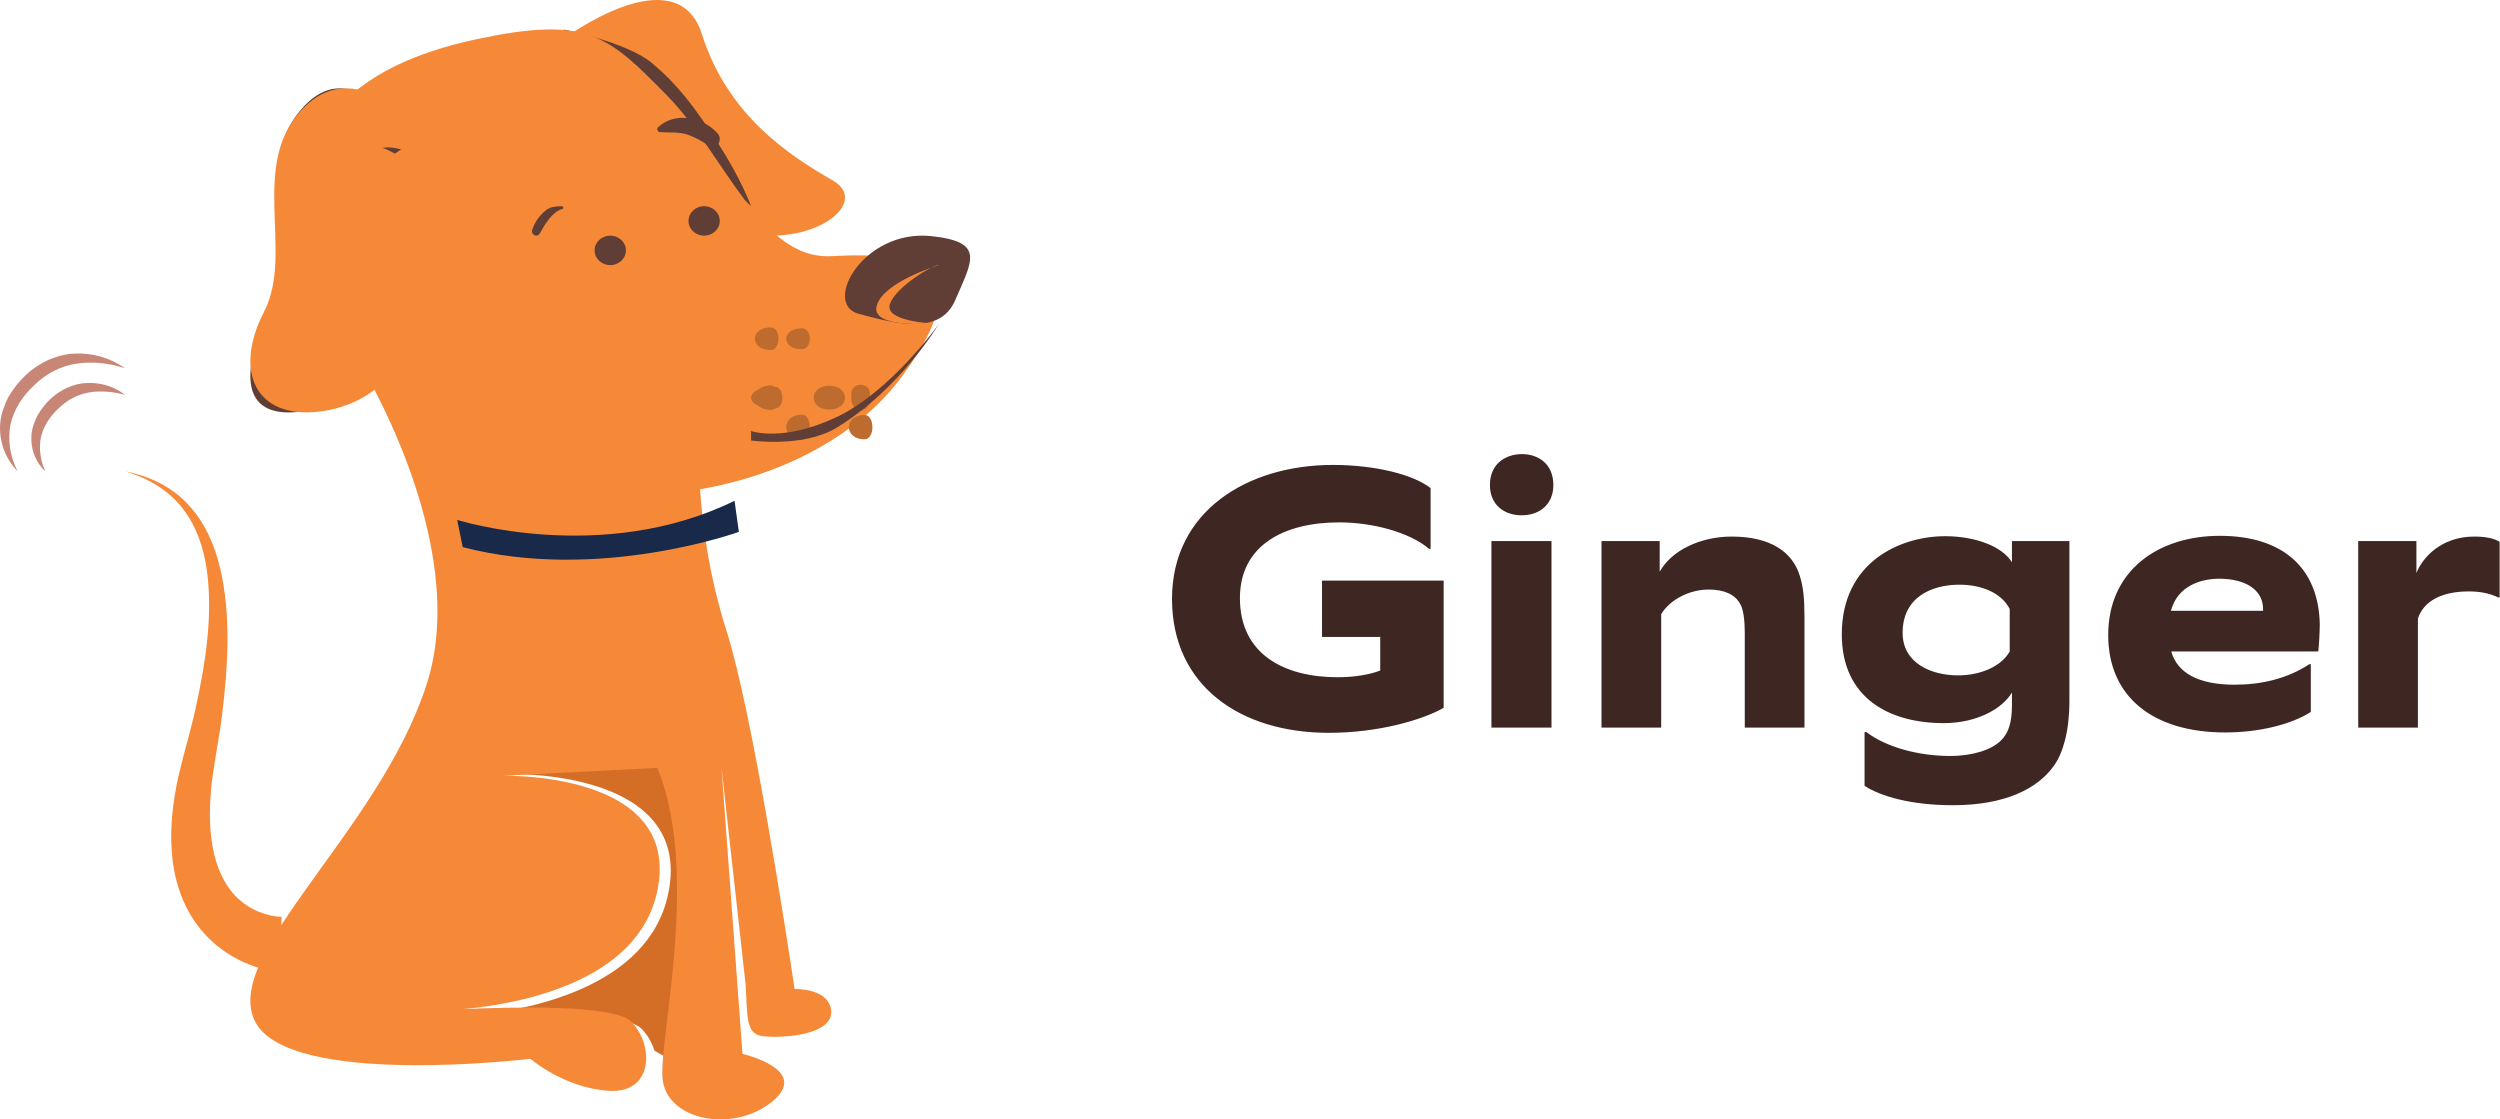 <svg xmlns="http://www.w3.org/2000/svg" width="134" height="60" viewBox="0 0 134 60">
  <g fill="none">
    <path fill="#3E2723" d="M71.22,39.28 C73.9,39.28 76.26,38.58 77.38,37.94 L77.38,31.12 L70.86,31.12 L70.86,34.14 L73.98,34.14 L73.98,35.94 C73.42,36.16 72.58,36.3 71.7,36.3 C68.82,36.3 66.46,35.06 66.46,32.06 C66.46,29.24 68.8,28 71.78,28 C73.56,28 75.54,28.52 76.6,29.42 L76.68,29.42 L76.68,26.16 C75.72,25.42 73.68,24.92 71.44,24.92 C66.86,24.92 62.82,27.4 62.82,32.1 C62.82,36.76 66.48,39.28 71.22,39.28 Z M81.56,27.62 C82.58,27.62 83.26,26.98 83.26,26 C83.26,24.82 82.4,24.34 81.58,24.34 C80.74,24.34 79.86,24.82 79.86,26 C79.86,27.04 80.6,27.62 81.56,27.62 Z M83.16,39 L83.16,29 L79.94,29 L79.94,39 L83.16,39 Z M89.04,39 L89.04,32.92 C89.52,32.12 90.58,31.6 91.58,31.6 C92.42,31.6 93,31.86 93.28,32.38 C93.44,32.64 93.52,33.26 93.52,33.88 L93.52,39 L96.72,39 L96.72,33.08 C96.72,32.12 96.66,31.48 96.48,30.9 C96.1,29.6 94.92,28.76 92.82,28.76 C91.14,28.76 89.6,29.5 88.96,30.64 L88.96,29 L85.84,29 L85.84,39 L89.04,39 Z M104.68,43.16 C107.46,43.16 109.24,42.28 110.12,41 C110.58,40.34 110.92,39.18 110.92,37.58 L110.92,29 L107.84,29 L107.84,30.14 C107.32,29.28 105.86,28.74 104.26,28.74 C101.86,28.74 98.72,30.12 98.72,34 C98.72,37.44 101.3,38.76 104.18,38.76 C105.92,38.76 107.3,38.02 107.84,37.12 L107.84,37.8 C107.84,38.68 107.68,39.28 107.24,39.7 C106.76,40.18 105.76,40.52 104.52,40.52 C102.82,40.52 101.08,40.04 100.04,39.24 L99.94,39.24 L99.94,42.12 C100.8,42.68 102.42,43.16 104.68,43.16 Z M104.96,36.2 C103.5,36.2 101.98,35.54 101.98,33.92 C101.98,32.02 103.52,31.34 105.02,31.34 C106.22,31.34 107.28,31.78 107.72,32.64 L107.72,34.92 C107.26,35.74 106.12,36.2 104.96,36.2 Z M119.28,39.26 C121.06,39.26 122.8,38.84 123.86,38.16 L123.86,35.6 L123.78,35.6 C122.6,36.38 121.2,36.7 119.78,36.7 C117.82,36.7 116.7,36.06 116.38,34.92 L124.26,34.92 C124.3,34.58 124.34,33.82 124.34,33.46 C124.28,30.44 122.36,28.72 118.98,28.72 C115.68,28.72 113,30.58 113,34.04 C113,37.3 115.34,39.26 119.28,39.26 Z M121.3,32.74 L116.36,32.74 C116.72,31.4 117.96,31.02 118.96,31.02 C120.3,31.02 121.3,31.58 121.3,32.64 L121.3,32.74 Z M129.6,39 L129.6,33.16 C129.9,32.22 130.88,31.7 132.32,31.7 C132.94,31.7 133.44,31.8 133.9,32.02 L133.98,32.02 L133.98,29.04 C133.66,28.84 133.18,28.76 132.62,28.76 C130.86,28.76 129.84,29.88 129.52,30.72 L129.52,29 L126.4,29 L126.4,39 L129.6,39 Z"/>
    <path fill="#613E35" d="M33.274,2.055 C32,3.034 33.3,6.692 31.87,9.472 C34.827,5.639 32.758,1.928 36.725,2.563 L36.903,2.186 C36.136,1.782 34.489,1.117 33.274,2.057" transform="matrix(-1 0 0 1 68.774 0)"/>
    <path fill="#F58937" d="M45.29,2.09 C45.29,2.09 39.218,-2.436 37.862,1.832 C36.506,6.099 33.33,8.251 30.869,9.659 C28.405,11.065 33.148,14.138 37.505,11.748 C38.482,11.212 39.108,10.529 39.511,9.781 C40.915,7.178 40.194,4.494 41.442,3.576 C42.635,2.7 43.695,2.589 44.447,2.966 L44.787,2.279 L44.447,2.966 C44.707,3.097 44.867,3.201 44.867,3.201 L45.289,2.089 L45.29,2.09 Z" transform="matrix(-1 0 0 1 75.484 0)"/>
    <path fill="#613E35" d="M40.257,1.579 C40.257,1.579 36.853,2.258 35.518,3.369 C34.184,4.477 33.239,5.685 31.902,7.771 C30.695,9.655 30.193,11.052 30.193,11.052 L40.257,1.579 Z" transform="matrix(-1 0 0 1 70.45 0)"/>
    <path fill="#D46E27" d="M36.903,54.454 C33.872,54.173 27.277,52.978 26.239,47.868 C24.883,41.198 34.728,41.495 34.728,41.495 L26.239,41.052 C24.887,44.395 25.058,48.827 25.411,52.431 C25.639,52.671 25.879,52.899 26.129,53.102 C25.934,53.166 25.723,53.244 25.503,53.325 C25.652,54.694 25.812,55.904 25.899,56.843 C26.3,56.708 26.668,56.516 26.987,56.307 C27.127,55.867 27.366,55.452 27.689,55.132 C28.64,54.19 34.175,54.325 36.901,54.454" transform="matrix(-1 0 0 1 62.063 0)"/>
    <path fill="#F58937" d="M40.884,36.72 C38.382,29.03 44.654,19.158 44.684,19.058 L44.685,19.049 C44.94,18.639 45.181,18.21 45.4,17.763 C50.372,7.677 45.252,3.6 38.172,2.096 C32.25,0.84 31.171,1.882 28.006,5.1 C24.843,8.319 22.992,13.941 19.175,13.73 C14.527,13.472 11.1,14.283 15.355,20.122 C17.68,23.314 21.751,25.453 26.219,26.224 C26.106,27.923 25.774,30.768 24.795,33.831 C23.424,38.126 21.578,50.155 21.151,53.006 C20.444,53.021 19.348,53.194 19.197,54.103 C18.971,55.463 21.757,55.677 22.886,55.535 C23.809,55.418 23.668,54.349 23.775,52.777 L25.07,41.128 L23.944,56.486 C23.944,56.486 20.249,57.334 22.358,59.05 C24.468,60.768 28.082,60.048 28.233,57.757 C28.255,57.428 28.229,56.963 28.175,56.397 C28.088,55.492 27.934,54.327 27.785,53.004 L27.696,52.141 C27.35,48.663 27.183,44.383 28.506,41.157 L36.818,41.584 C36.818,41.584 27.18,41.299 28.506,47.735 C29.523,52.668 35.981,53.822 38.945,54.092 C36.276,53.968 30.857,53.837 29.926,54.748 C29.611,55.056 29.377,55.457 29.239,55.882 C28.84,57.129 29.297,58.574 31.095,58.468 C33.503,58.324 35.31,56.75 35.31,56.75 C35.31,56.75 48.264,58.324 50.071,54.748 C51.878,51.17 43.445,44.588 40.884,36.72" transform="matrix(-1 0 0 1 63.741 0)"/>
    <path fill="#613E35" d="M13.418,7.791 C13.418,7.791 16.05,2.661 18.929,5.696 C21.805,8.73 19.475,13.71 20.953,17 C22.428,20.292 22.099,22.446 19.114,22.062 C16.132,21.674 13.147,19.281 15.32,14.028 C16.769,10.521 16.867,6.574 14.063,8.236 L13.418,7.793 L13.418,7.791 Z" transform="matrix(-1 0 0 1 35.225 0)"/>
    <path fill="#F58937" d="M13.42,8.09 C13.42,8.09 17.227,2.652 20.468,5.624 C23.707,8.598 21.082,13.475 22.745,16.699 C24.407,19.922 23.19,22.444 19.833,22.067 C16.473,21.688 13.462,18.772 15.817,13.588 C18.169,8.404 17.303,6.897 14.146,8.526 L13.42,8.09 L13.42,8.09 Z" transform="matrix(-1 0 0 1 36.903 0)"/>
    <path fill="#613E35" d="M35.227,13.42 C35.227,13.856 34.852,14.211 34.387,14.211 C33.923,14.211 33.548,13.856 33.548,13.42 C33.548,12.984 33.925,12.631 34.387,12.631 C34.852,12.631 35.227,12.984 35.227,13.42 M30.194,11.84 C30.194,12.278 29.819,12.631 29.356,12.631 C28.892,12.631 28.517,12.278 28.517,11.842 C28.517,11.406 28.892,11.052 29.356,11.052 C29.819,11.052 30.194,11.406 30.194,11.842 M37.923,11.342 C37.621,11.068 37.348,11.066 36.98,11.052 C36.906,11.05 36.869,11.181 36.95,11.199 C37.487,11.342 37.892,12.016 38.152,12.498 C38.3,12.77 38.672,12.587 38.56,12.286 C38.421,11.898 38.217,11.608 37.923,11.344 M31.83,6.825 C30.929,5.975 29.425,6.258 28.626,7.158 C28.324,7.501 28.703,8.074 29.061,7.839 C29.447,7.584 29.834,7.348 30.263,7.211 C30.749,7.056 31.245,7.121 31.741,7.08 C31.836,7.071 31.927,6.914 31.832,6.825" transform="matrix(-1 0 0 1 67.097 0)"/>
    <path fill="#F58937" d="M6.709,49.141 C6.706,49.149 6.867,49.138 6.96,49.126 C7.07,49.113 7.183,49.093 7.294,49.069 C7.521,49.019 7.744,48.949 7.957,48.86 C8.386,48.683 8.774,48.426 9.109,48.103 C9.777,47.451 10.216,46.479 10.409,45.387 C10.611,44.294 10.581,43.101 10.448,41.911 C10.308,40.747 10.032,39.445 9.885,38.183 C9.584,35.647 9.415,33.033 9.998,30.482 C10.294,29.222 10.834,27.973 11.739,27.022 C12.632,26.057 13.861,25.501 15.096,25.263 C13.885,25.618 12.756,26.279 12.013,27.256 C11.259,28.222 10.873,29.414 10.71,30.616 C10.394,33.044 10.786,35.527 11.313,37.935 C11.577,39.158 11.937,40.298 12.242,41.612 C12.52,42.899 12.706,44.242 12.598,45.653 C12.498,47.046 12.071,48.567 11.049,49.812 C10.548,50.427 9.913,50.955 9.209,51.338 C8.858,51.532 8.49,51.692 8.111,51.822 C7.918,51.886 7.725,51.944 7.525,51.99 C7.307,52.038 7.155,52.077 6.837,52.104 L6.709,49.141 L6.709,49.141 Z" transform="matrix(-1 0 0 1 21.805 0)"/>
    <path fill="#C88776" d="M1.677,21.169 C2.221,20.739 2.94,20.504 3.683,20.526 C4.433,20.541 5.165,20.892 5.696,21.398 C5.963,21.651 6.184,21.943 6.375,22.261 C6.539,22.594 6.675,22.948 6.702,23.321 C6.758,24.066 6.47,24.796 5.959,25.261 C6.236,24.639 6.312,23.983 6.182,23.395 C6.036,22.813 5.69,22.294 5.23,21.875 C4.789,21.445 4.245,21.149 3.629,21.038 C3.014,20.931 2.344,20.986 1.679,21.167" transform="matrix(-1 0 0 1 8.386 0)"/>
    <path fill="#C88776" d="M2.693,18.953 C3.189,18.956 3.674,19.108 4.13,19.294 C4.58,19.505 4.998,19.786 5.347,20.122 C5.703,20.454 5.997,20.842 6.253,21.262 C6.472,21.7 6.652,22.165 6.695,22.656 C6.788,23.639 6.415,24.605 5.767,25.261 C6.184,24.448 6.305,23.545 6.144,22.736 C5.958,21.927 5.484,21.203 4.853,20.628 C4.247,20.037 3.486,19.631 2.637,19.494 C1.792,19.366 0.877,19.451 0,19.743 C0.754,19.209 1.712,18.903 2.693,18.953 Z" transform="matrix(-1 0 0 1 6.71 0)"/>
    <path fill="#182949" d="M24.505,28.509 C24.505,28.509 32.038,31.224 39.307,29.325 L39.602,27.866 C39.602,27.866 31.852,30.328 24.736,26.842 L24.505,28.509 Z" transform="matrix(-1 0 0 1 64.108 0)"/>
    <path fill="#BE6B30" d="M41.597,21.077 C41.564,20.473 40.632,20.473 40.598,21.077 C40.585,21.336 40.583,21.607 40.752,21.825 C40.936,22.065 41.259,22.065 41.445,21.825 C41.612,21.607 41.612,21.336 41.597,21.079 M40.888,22.241 C40.325,22.241 40.325,23.547 40.888,23.547 C42.011,23.547 42.011,22.243 40.888,22.243 M44.242,22.222 C43.681,22.222 43.681,23.565 44.242,23.565 C45.365,23.565 45.365,22.222 44.242,22.222 M42.777,20.676 C41.657,20.676 41.657,21.954 42.777,21.954 C43.895,21.954 43.895,20.676 42.777,20.676 M44.242,17.597 C43.681,17.597 43.681,18.718 44.242,18.718 C45.365,18.718 45.365,17.597 44.242,17.597 M45.919,20.658 C45.358,20.658 45.358,21.973 45.919,21.973 C47.043,21.973 47.043,20.658 45.919,20.658" transform="matrix(-1 0 0 1 87.227 0)"/>
    <path fill="#BE6B30" d="M40.705,17.55 C40.142,17.55 40.142,18.764 40.705,18.764 C41.828,18.764 41.828,17.55 40.705,17.55 M40.495,20.728 C39.938,20.728 39.938,21.901 40.495,21.901 C42.172,21.901 42.172,20.728 40.495,20.728" transform="matrix(-1 0 0 1 82.011 0)"/>
    <path fill="#613E35" d="M47.385,12.655 C44.449,12.96 45.186,13.98 46.094,16.095 C46.906,17.988 49.287,17.351 51.261,16.823 C53.237,16.294 51.016,12.28 47.385,12.655" transform="matrix(-1 0 0 1 97.29 0)"/>
    <path fill="#F58937" d="M46.968,14.212 C47.2,14.146 49.278,15.356 49.592,16.296 C49.908,17.238 47.278,17.336 47.278,17.336 C47.278,17.336 50.681,17.641 50.292,16.363 C49.906,15.088 46.968,14.212 46.968,14.212" transform="matrix(-1 0 0 1 97.291 0)"/>
    <path fill="#613E35" d="M40.257,17.368 C40.257,17.368 42.831,20.988 45.742,22.357 C48.654,23.726 50.323,23.1 50.323,23.1 L50.323,23.611 C50.323,23.611 47.53,24.01 45.742,22.928 C42.352,20.877 40.257,17.368 40.257,17.368" transform="matrix(-1 0 0 1 90.58 0)"/>
  </g>
</svg>
